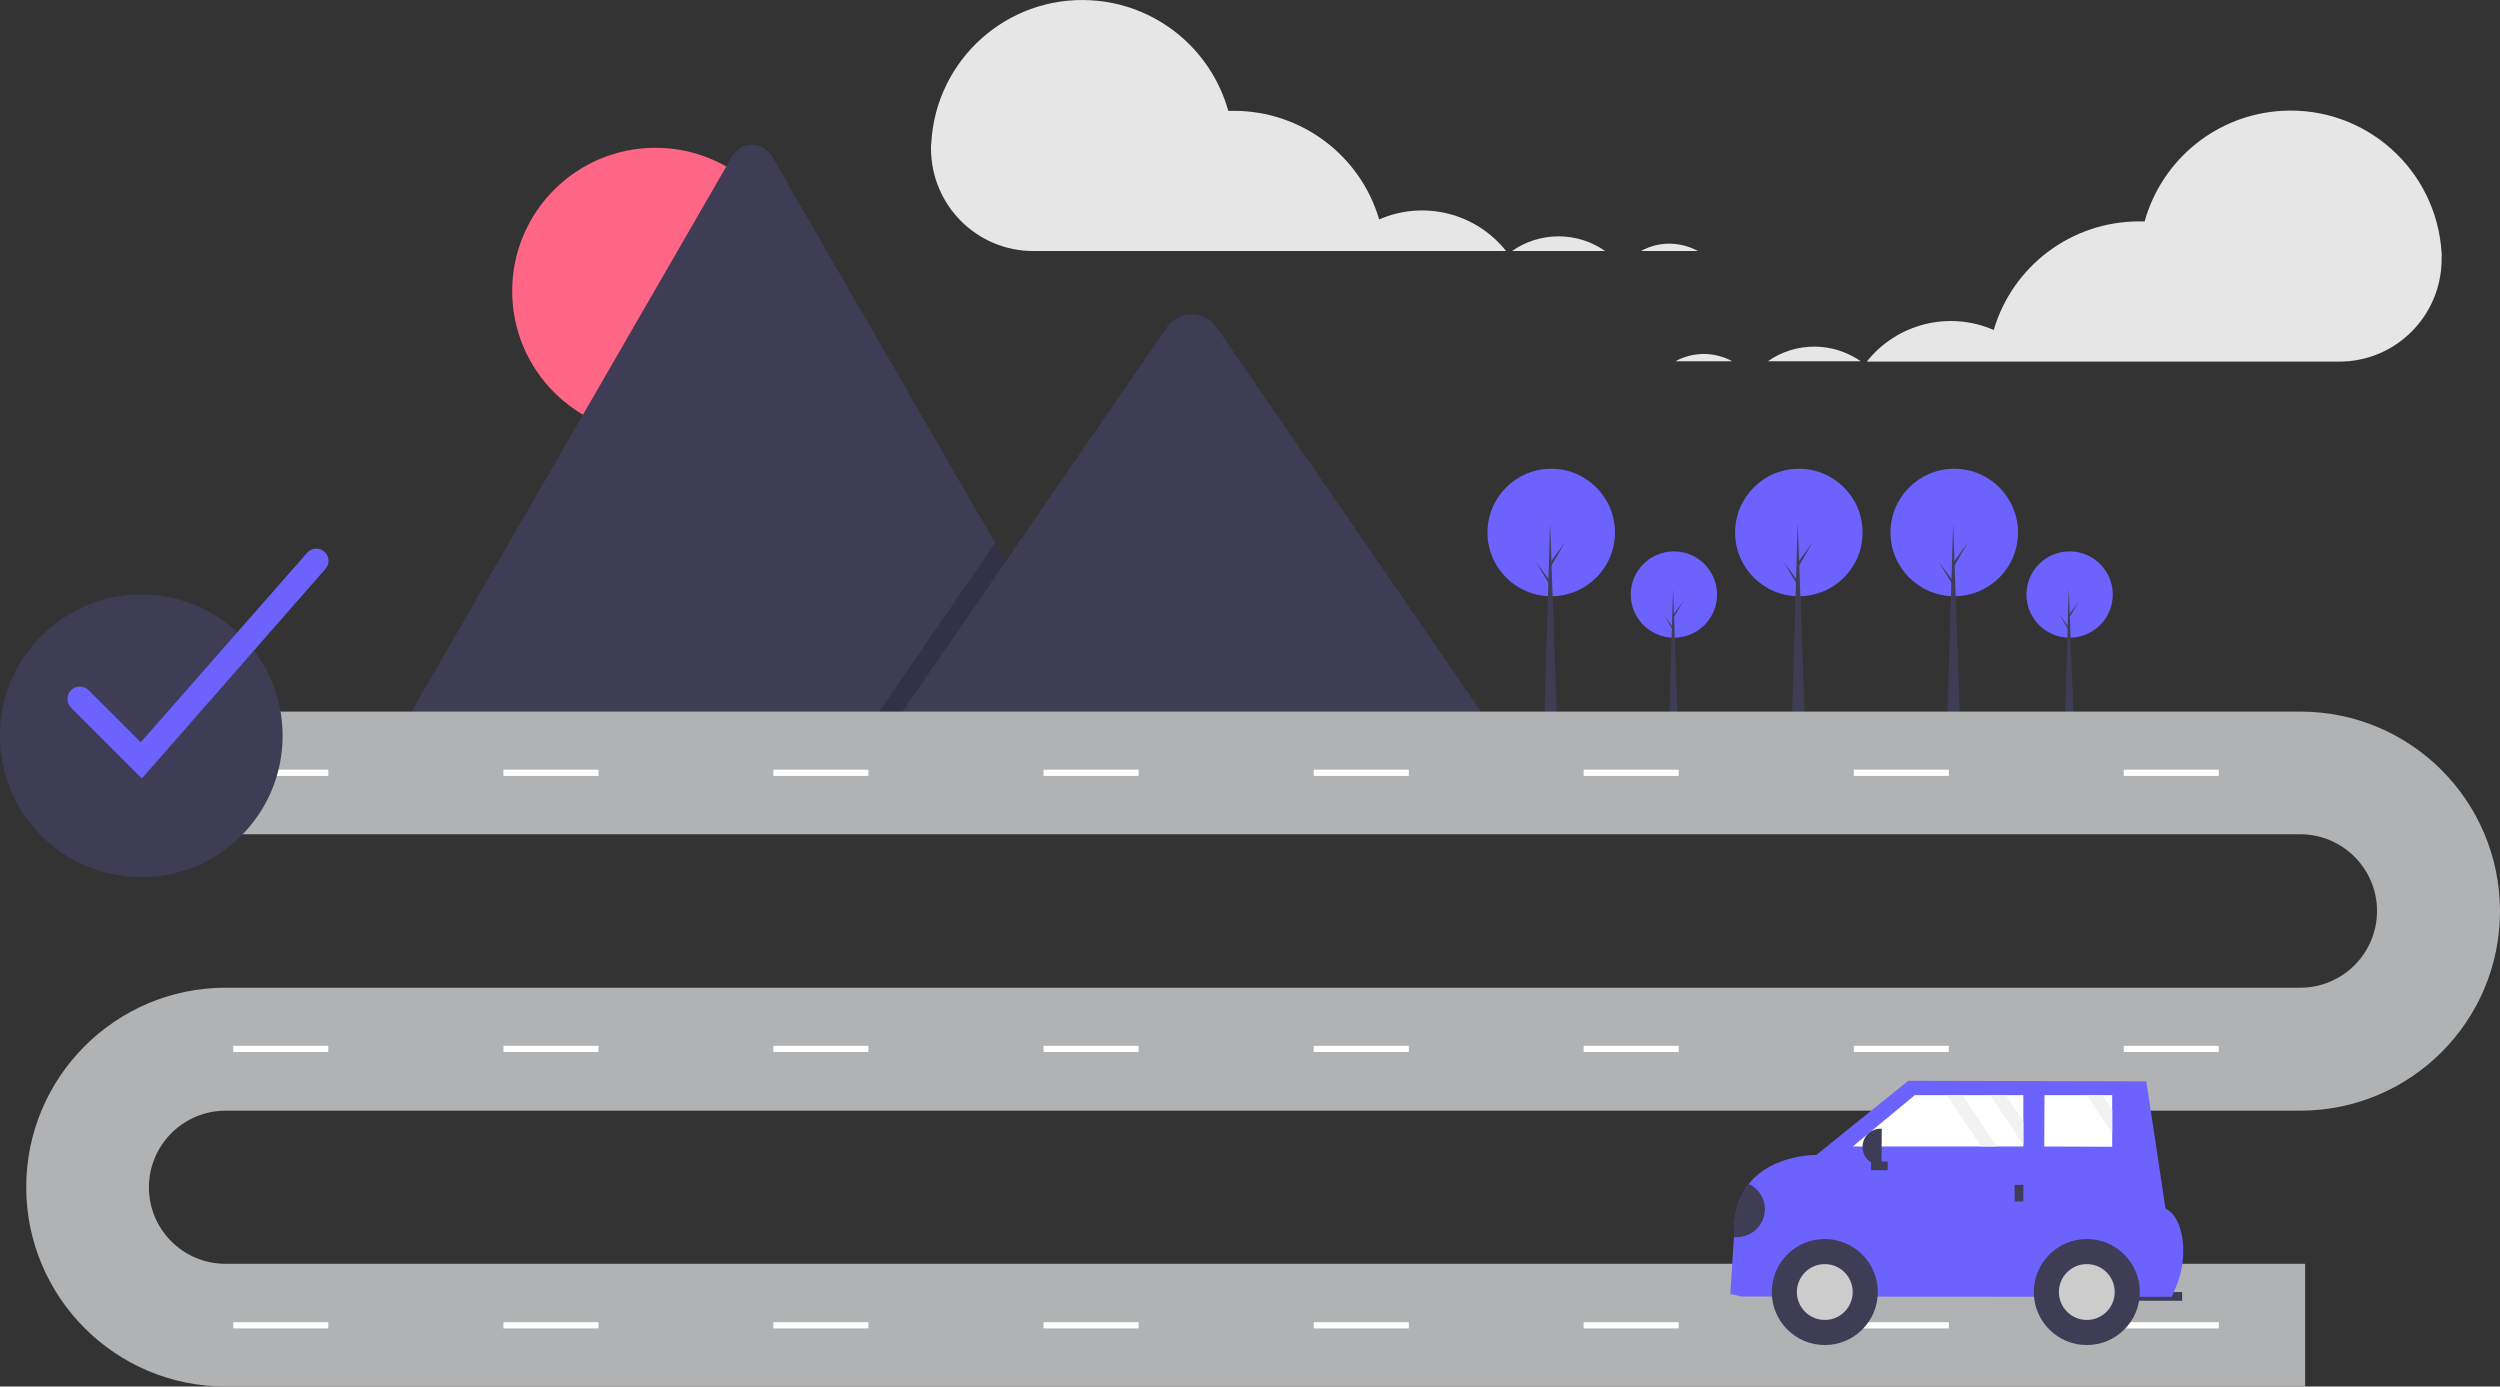 <?xml version="1.0" encoding="utf-8"?>
<!-- Generator: Adobe Illustrator 24.0.0, SVG Export Plug-In . SVG Version: 6.00 Build 0)  -->
<svg version="1.1" id="e0958169-61ce-49c9-8f2a-5e3a81fc50e8"
	 xmlns="http://www.w3.org/2000/svg" xmlns:xlink="http://www.w3.org/1999/xlink" x="0px" y="0px" viewBox="0 0 886.4 491.6"
	 style="enable-background:new 0 0 886.4 491.6;" xml:space="preserve">
<rect x="0" y="0" width="886.4" height="491.6" fill="#333333" stroke="none"/>
<style type="text/css">
	.st0{fill:#FF6584;}
	.st1{fill:#3F3D56;}
	.st2{opacity:0.2;enable-background:new    ;}
	.st3{fill:#6C63FF;}
	.st4{fill:#B1B2B4;}
	.st5{fill:#FFFFFF;}
	.st6{fill:none;}
	.st7{fill:#E6E6E6;}
	.st8{fill:#CCCCCC;}
	.st9{fill:#F2F2F2;}
</style>
<title>navigator</title>
<circle class="st0" cx="232.4" cy="103.2" r="50.8"/>
<path class="st1" d="M391.6,259.7h-249c-0.3,0-0.6,0-0.9-0.1l117.8-204c2.2-4,7.3-5.4,11.2-3.1c1.3,0.7,2.4,1.8,3.1,3.1l79,136.9
	l3.8,6.6L391.6,259.7z"/>
<polygon class="st2" points="391.6,259.7 306.6,259.7 348.3,199.1 351.3,194.7 352.8,192.5 356.6,199.1 "/>
<path class="st1" d="M530.2,259.7H314.9l41.7-60.6l3-4.4l54.4-79c3.6-5.2,12.1-5.5,16.3-1c0.3,0.3,0.5,0.6,0.8,1L530.2,259.7z"/>
<circle class="st3" cx="593.5" cy="210.8" r="15.3"/>
<polygon class="st1" points="594.9,256.9 591.8,256.9 593.2,208.5 "/>
<polygon class="st1" points="593.5,217.7 596.9,213 593.5,218.8 593.1,218.2 "/>
<polygon class="st1" points="593.1,222.4 589.8,217.7 593.2,223.5 593.6,222.9 "/>
<circle class="st3" cx="733.8" cy="210.8" r="15.3"/>
<polygon class="st1" points="735.3,256.9 732.1,256.9 733.5,208.5 "/>
<polygon class="st1" points="733.8,217.7 737.2,213 733.8,218.8 733.4,218.2 "/>
<polygon class="st1" points="733.5,222.4 730.1,217.7 733.5,223.5 733.9,222.9 "/>
<circle class="st3" cx="637.8" cy="188.8" r="22.6"/>
<polygon class="st1" points="640,256.9 635.3,256.9 637.4,185.4 "/>
<polygon class="st1" points="637.8,199 642.8,192.1 637.8,200.7 637.2,199.7 "/>
<polygon class="st1" points="637.3,205.9 632.3,199.1 637.4,207.6 637.9,206.7 "/>
<circle class="st3" cx="692.9" cy="188.8" r="22.6"/>
<polygon class="st1" points="695,256.9 690.4,256.9 692.5,185.4 "/>
<polygon class="st1" points="692.9,199 697.9,192.1 692.9,200.7 692.3,199.7 "/>
<polygon class="st1" points="692.4,205.9 687.4,199.1 692.5,207.6 693,206.7 "/>
<circle class="st3" cx="550" cy="188.8" r="22.6"/>
<polygon class="st1" points="552.1,256.9 547.5,256.9 549.6,185.4 "/>
<polygon class="st1" points="550,199 555,192.1 550,200.7 549.4,199.7 "/>
<polygon class="st1" points="549.5,205.9 544.5,199.1 549.6,207.6 550.1,206.7 "/>
<path class="st4" d="M817.2,491.6H80c-39.1,0-70.7-31.7-70.7-70.7s31.7-70.7,70.7-70.7h735.6c15,0,27.2-12.2,27.2-27.2
	s-12.2-27.2-27.2-27.2H55.5v-43.5h760.1c39.1,0,70.7,31.6,70.8,70.7c0,39.1-31.6,70.7-70.7,70.8c0,0,0,0-0.1,0H80
	c-15,0-27.2,12.2-27.2,27.2S65,448.1,80,448.1h737.3V491.6z"/>
<rect x="82.7" y="272.9" class="st5" width="33.7" height="2.2"/>
<rect x="178.5" y="272.9" class="st5" width="33.7" height="2.2"/>
<rect x="274.2" y="272.9" class="st5" width="33.7" height="2.2"/>
<rect x="370" y="272.9" class="st5" width="33.7" height="2.2"/>
<rect x="465.8" y="272.9" class="st5" width="33.7" height="2.2"/>
<rect x="561.5" y="272.9" class="st5" width="33.7" height="2.2"/>
<rect x="657.3" y="272.9" class="st5" width="33.7" height="2.2"/>
<rect x="753" y="272.9" class="st5" width="33.7" height="2.2"/>
<rect x="82.7" y="370.8" class="st5" width="33.7" height="2.2"/>
<rect x="178.5" y="370.8" class="st5" width="33.7" height="2.2"/>
<rect x="274.2" y="370.8" class="st5" width="33.7" height="2.2"/>
<rect x="370" y="370.8" class="st5" width="33.7" height="2.2"/>
<rect x="465.8" y="370.8" class="st5" width="33.7" height="2.2"/>
<rect x="561.5" y="370.8" class="st5" width="33.7" height="2.2"/>
<rect x="657.3" y="370.8" class="st5" width="33.7" height="2.2"/>
<rect x="753" y="370.8" class="st5" width="33.7" height="2.2"/>
<rect x="82.7" y="468.8" class="st5" width="33.7" height="2.2"/>
<rect x="178.5" y="468.8" class="st5" width="33.7" height="2.2"/>
<rect x="274.2" y="468.8" class="st5" width="33.7" height="2.2"/>
<rect x="370" y="468.8" class="st5" width="33.7" height="2.2"/>
<rect x="465.8" y="468.8" class="st5" width="33.7" height="2.2"/>
<rect x="561.5" y="468.8" class="st5" width="33.7" height="2.2"/>
<rect x="657.3" y="468.8" class="st5" width="33.7" height="2.2"/>
<rect x="753" y="468.8" class="st5" width="33.7" height="2.2"/>
<path class="st6" d="M575.2,94.7c-1.7-2.2-3.8-4.1-6-5.7h12.6C579.2,90.4,577,92.4,575.2,94.7z"/>
<path class="st6" d="M533.9,89h2.2c-0.5,0.3-0.9,0.7-1.4,1C534.5,89.7,534.2,89.3,533.9,89z"/>
<path class="st7" d="M591.9,86.4c3.5,0,7,0.9,10.1,2.6h-20.2C584.9,87.3,588.3,86.4,591.9,86.4z"/>
<path class="st7" d="M552.6,83.8c5.9,0,11.7,1.8,16.5,5.2h-33C540.9,85.6,546.7,83.8,552.6,83.8z"/>
<path class="st7" d="M330.2,50.6c1.7-29.6,27-52.2,56.6-50.5c23,1.3,42.5,17.1,48.7,39.2c0.7,0,1.3,0,2,0
	c23.8,0,44.8,15.7,51.5,38.5c15.8-6.9,34.3-2.3,45,11.2H366.5c-20,0.1-36.3-16.1-36.4-36.2c0-0.5,0-0.9,0-1.4
	C330.2,51.2,330.2,50.9,330.2,50.6z"/>
<path class="st6" d="M620.8,133.9c1.7-2.2,3.8-4.1,6-5.7h-12.6C616.7,129.6,619,131.5,620.8,133.9z"/>
<path class="st6" d="M662,128.2h-2.2c0.5,0.3,0.9,0.7,1.4,1C661.5,128.8,661.8,128.5,662,128.2z"/>
<path class="st7" d="M604.1,125.5c-3.5,0-7,0.9-10.1,2.6h20.2C611.1,126.4,607.6,125.5,604.1,125.5z"/>
<path class="st7" d="M643.3,122.9c-5.9,0-11.7,1.8-16.5,5.2h33C655,124.8,649.3,122.9,643.3,122.9z"/>
<path class="st7" d="M865.7,89.8c-1.7-29.6-27-52.2-56.6-50.5c-23,1.3-42.5,17.1-48.7,39.2c-0.7,0-1.3,0-2,0
	c-23.8,0-44.8,15.7-51.5,38.5c-15.8-6.9-34.3-2.3-45,11.2h167.4c20,0.1,36.3-16.1,36.4-36.2c0-0.5,0-0.9,0-1.4
	C865.8,90.3,865.8,90.1,865.7,89.8z"/>
<rect x="754.2" y="458.1" class="st1" width="19.5" height="3.1"/>
<path class="st3" d="M613.5,458.8l4,0.9l152.5,0.1l1.4-3.2c2.4-5.5,3.2-11.5,2.4-17.4c-0.7-4.4-2.3-8.8-6-10.7l-6.8-45.1l-84.4-0.2
	l-32.6,26.3c0,0-15.4-0.3-23.8,10.1c-3,3.9-4.8,8.6-5.1,13.5l-0.3,5.4L613.5,458.8z"/>
<circle class="st1" cx="647" cy="458.1" r="18.8"/>
<circle class="st8" cx="647" cy="458.1" r="9.9"/>
<circle class="st1" cx="739.9" cy="458.1" r="18.8"/>
<circle class="st8" cx="739.9" cy="458.1" r="9.9"/>
<polygon class="st5" points="656.9,406.5 702.5,406.5 708,406.5 717.4,406.5 717.4,405.9 717.4,397.6 717.4,388.3 711.2,388.3 
	705.6,388.3 695.8,388.3 690.2,388.3 678.9,388.3 "/>
<polygon class="st5" points="724.8,406.5 748.9,406.6 748.9,401.8 748.9,393.6 748.9,388.3 745.4,388.3 739.9,388.3 724.9,388.3 "/>
<rect x="714.3" y="420.1" class="st1" width="3.1" height="5.9"/>
<rect x="663.4" y="411.8" class="st1" width="5.9" height="3.1"/>
<path class="st1" d="M667.1,413.1l-0.3,0c-3.6,0-6.5-2.9-6.4-6.5l0,0c0-3.6,2.9-6.5,6.5-6.4l0.3,0l0,0L667.1,413.1L667.1,413.1z"/>
<path class="st1" d="M614.7,438.6c5.5,0.6,10.4-3.4,11-8.8c0.5-4.2-1.8-8.2-5.6-10c-3,3.9-4.8,8.6-5.1,13.5L614.7,438.6z"/>
<polygon class="st9" points="705.6,388.3 717.4,405.9 717.4,397.6 711.2,388.3 "/>
<polygon class="st9" points="739.9,388.3 748.9,401.8 748.9,393.6 745.4,388.3 "/>
<polygon class="st9" points="690.2,388.3 702.5,406.5 708,406.5 695.8,388.3 "/>
<circle class="st1" cx="50.1" cy="260.9" r="50.1"/>
<path class="st3" d="M50.3,276l-25.1-25.1c-1.7-1.7-1.7-4.5,0-6.2c1.7-1.7,4.5-1.7,6.2,0l18.5,18.5l59-67.2c1.6-1.8,4.3-2,6.1-0.4
	c1.8,1.6,2,4.3,0.4,6.1L50.3,276z"/>
</svg>
